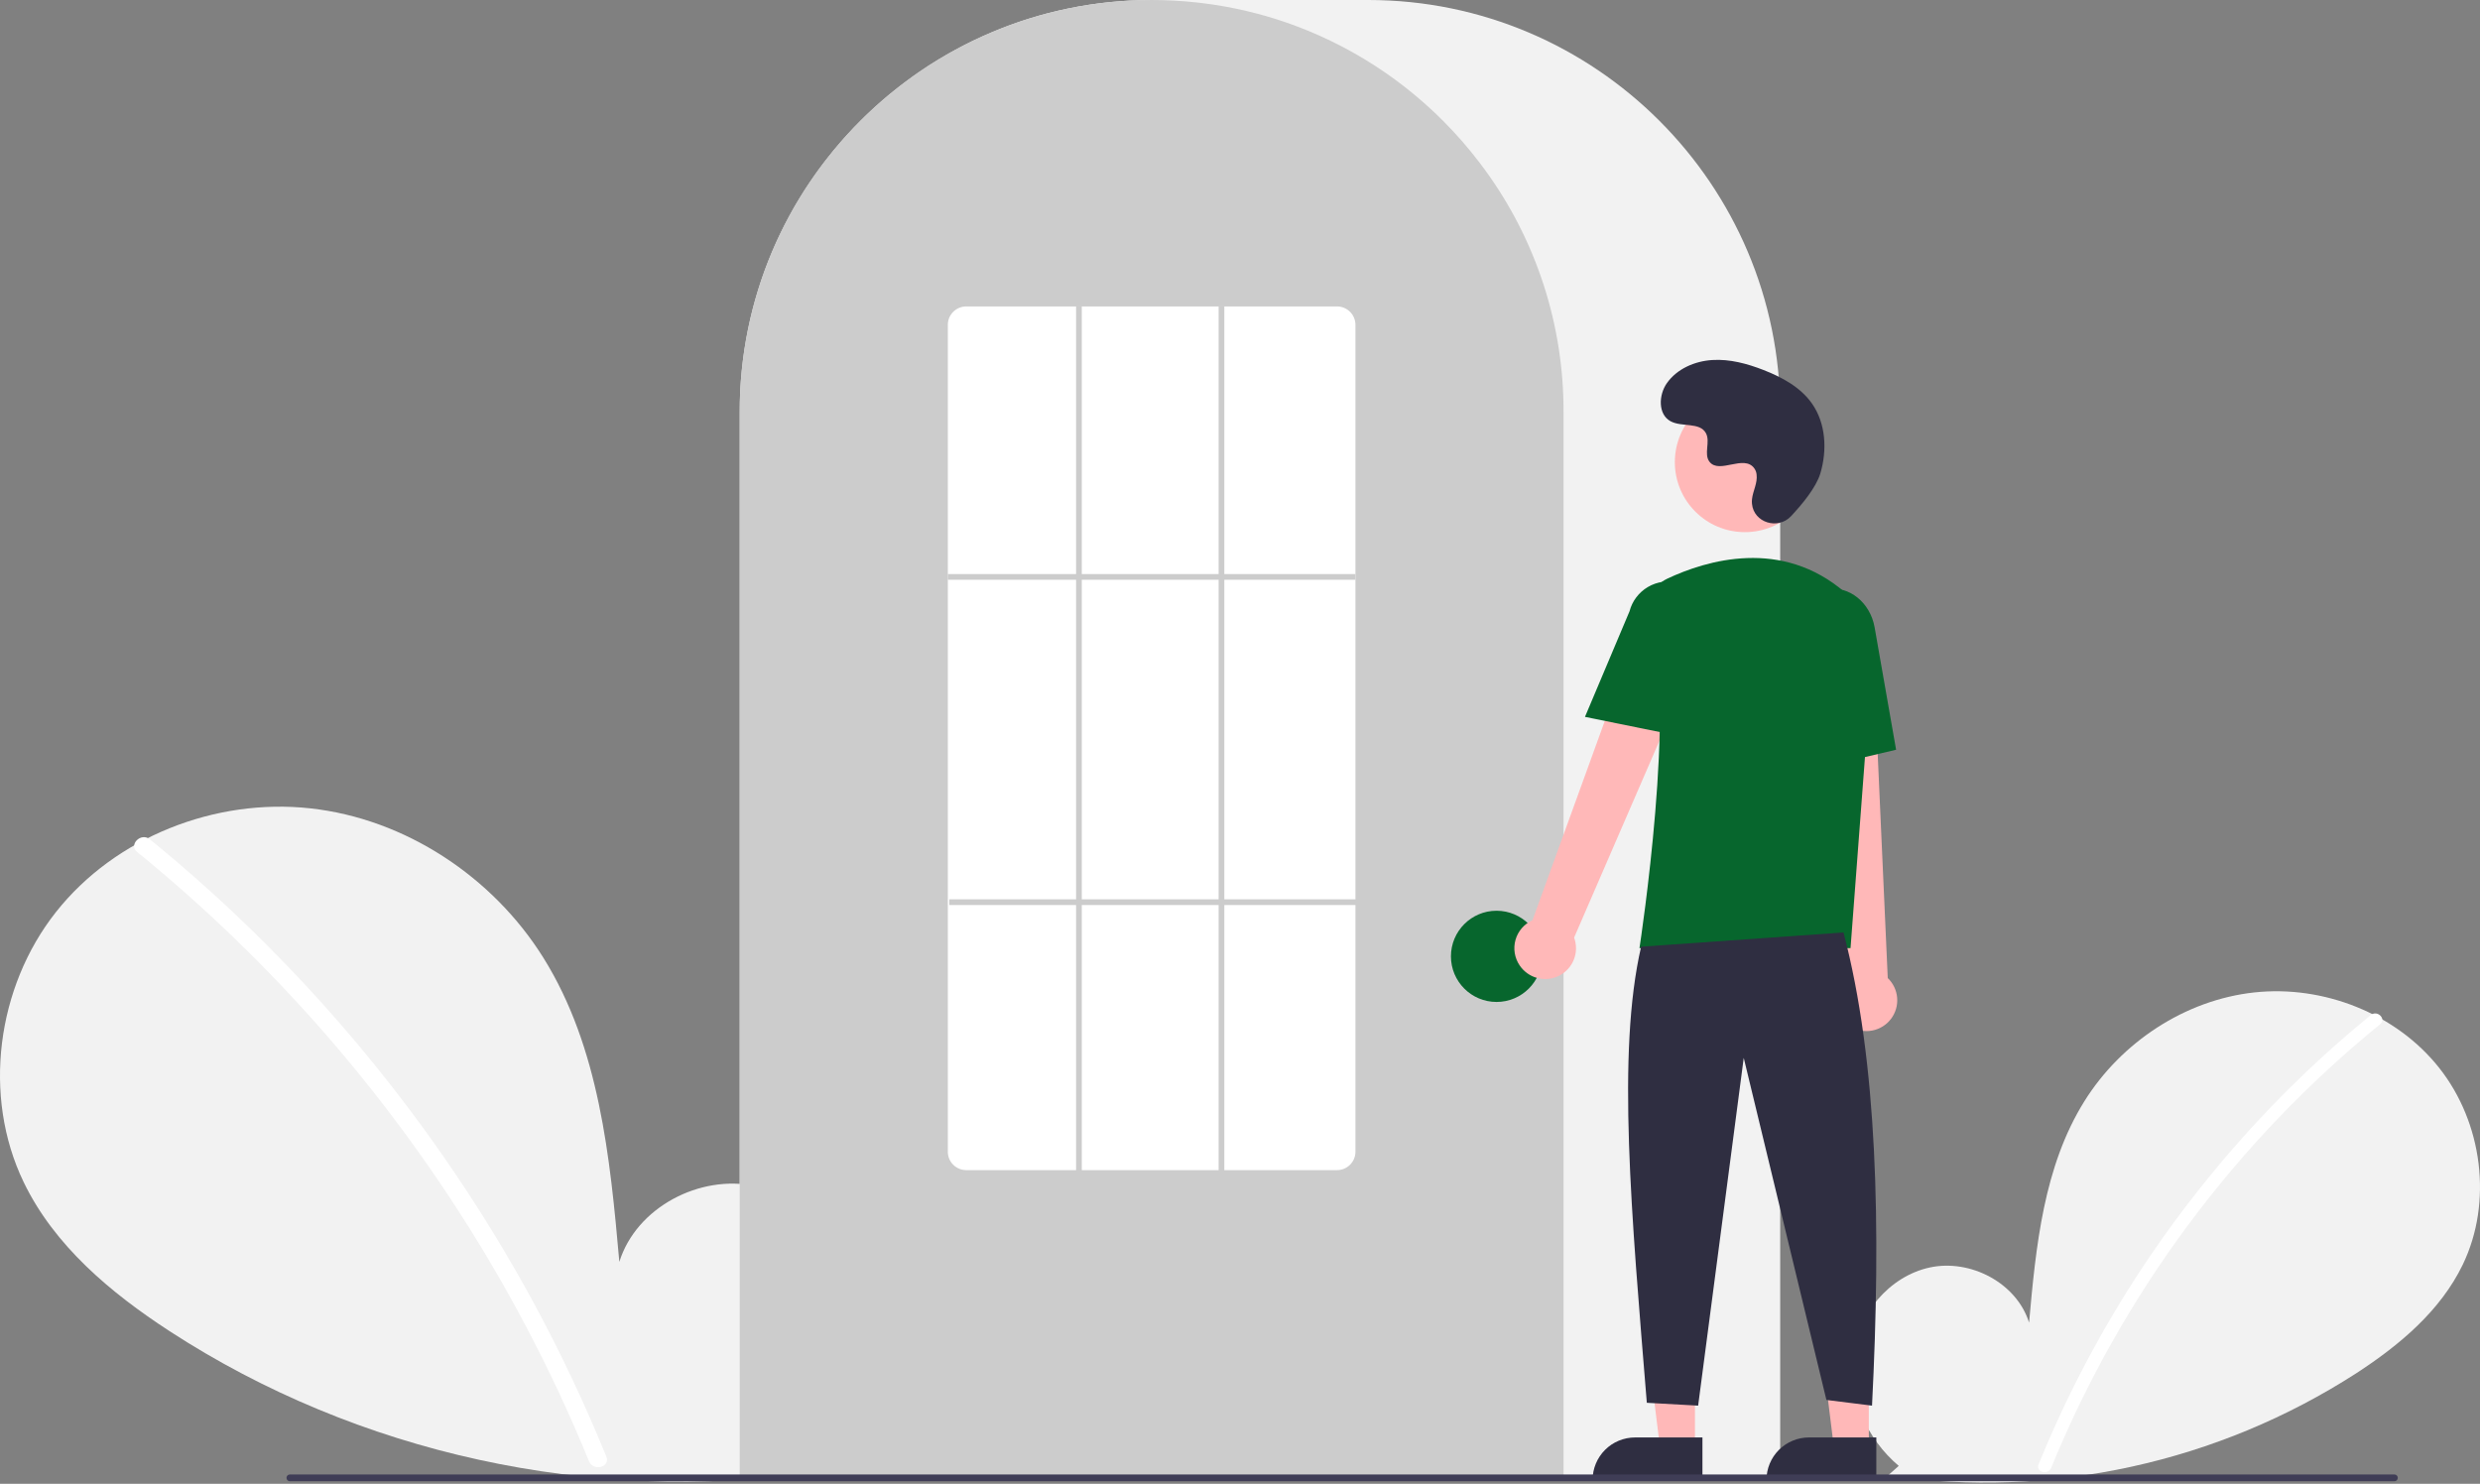 <svg width="600" height="359" viewBox="0 0 600 359" fill="none" xmlns="http://www.w3.org/2000/svg">
<rect x="0" y="0" width="600" height="359" fill="#808080" stroke="none"/>
<g clip-path="url(#clip0_686_8309)">
<path d="M459.375 354.66C451.693 348.169 447.027 337.915 448.251 327.933C449.474 317.951 457.053 308.775 466.884 306.655C476.715 304.535 487.921 310.403 490.907 320.006C492.551 301.491 494.444 282.201 504.288 266.434C513.201 252.157 528.639 241.942 545.37 240.114C562.101 238.287 579.716 245.189 590.151 258.395C600.585 271.6 603.14 290.798 595.832 305.96C590.449 317.128 580.53 325.44 570.138 332.202C536.557 353.869 496.282 362.68 456.722 357.014L459.375 354.66Z" fill="#F2F2F2"/>
<path d="M573.605 245.572C559.8 256.816 547.135 269.392 535.794 283.118C518.045 304.525 503.683 328.527 493.207 354.286C492.44 356.165 495.491 356.984 496.25 355.125C513.39 313.261 540.753 276.362 575.837 247.803C577.412 246.52 575.168 244.299 573.605 245.572Z" fill="white"/>
<path d="M193.15 352.896C203.7 343.981 210.109 329.898 208.428 316.187C206.748 302.477 196.338 289.873 182.836 286.961C169.333 284.05 153.941 292.109 149.84 305.299C147.582 279.869 144.982 253.374 131.461 231.718C119.219 212.109 98.015 198.078 75.035 195.568C52.055 193.058 27.86 202.538 13.528 220.676C-0.804 238.814 -4.313 265.183 5.725 286.006C13.119 301.347 26.742 312.763 41.016 322.051C86.554 351.682 143.043 364.04 196.793 356.13" fill="#F2F2F2"/>
<path d="M36.253 203.064C55.214 218.508 72.609 235.781 88.186 254.634C103.766 273.467 117.482 293.766 129.142 315.248C135.66 327.298 141.515 339.695 146.681 352.383C147.734 354.964 143.543 356.088 142.501 353.535C133.351 331.166 122.03 309.747 108.702 289.586C95.438 269.498 80.257 250.744 63.372 233.587C53.821 223.888 43.745 214.721 33.188 206.128C31.024 204.366 34.107 201.316 36.253 203.064L36.253 203.064Z" fill="white"/>
<path d="M430.69 357.931H178.966V99.655C178.966 44.705 223.671 0 278.621 0H331.035C385.985 0 430.69 44.705 430.69 99.655V357.931Z" fill="#F2F2F2"/>
<path d="M378.276 357.931H178.965V99.655C178.91 78.6 185.578 58.076 197.997 41.073C198.455 40.449 198.911 39.833 199.382 39.224C205.389 31.345 212.538 24.407 220.592 18.637C221.047 18.306 221.504 17.981 221.967 17.656C228.707 12.992 235.997 9.179 243.672 6.305C244.128 6.132 244.592 5.959 245.056 5.793C251.997 3.315 259.193 1.619 266.51 0.733C266.964 0.671 267.429 0.623 267.895 0.574C275.025 -0.188 282.217 -0.188 289.347 0.574C289.811 0.623 290.277 0.671 290.736 0.734C298.051 1.619 305.245 3.316 312.185 5.793C312.649 5.959 313.113 6.132 313.57 6.305C321.151 9.143 328.355 12.899 335.023 17.488C335.486 17.806 335.95 18.132 336.406 18.457C340.921 21.68 345.162 25.27 349.085 29.191C352.231 32.336 355.163 35.688 357.86 39.226C358.33 39.833 358.786 40.449 359.243 41.072C371.663 58.075 378.331 78.599 378.276 99.655V357.931Z" fill="#CCCCCC"/>
<path d="M362.069 242.414C368.163 242.414 373.103 237.474 373.103 231.379C373.103 225.285 368.163 220.345 362.069 220.345C355.974 220.345 351.034 225.285 351.034 231.379C351.034 237.474 355.974 242.414 362.069 242.414Z" fill="#07662D"/>
<path d="M410.069 350.195H401.614L397.591 317.583L410.07 317.583L410.069 350.195Z" fill="#FFB8B8"/>
<path d="M395.573 347.779H411.88V358.046H385.307C385.307 356.698 385.572 355.363 386.088 354.117C386.604 352.871 387.36 351.74 388.314 350.786C389.267 349.833 390.399 349.077 391.645 348.561C392.89 348.045 394.225 347.779 395.573 347.779Z" fill="#2F2E41"/>
<path d="M452.137 350.195H443.682L439.659 317.583L452.138 317.583L452.137 350.195Z" fill="#FFB8B8"/>
<path d="M437.643 347.779H453.949V358.046H427.376C427.376 356.698 427.642 355.363 428.158 354.117C428.673 352.871 429.43 351.74 430.383 350.786C431.336 349.833 432.468 349.077 433.714 348.561C434.959 348.045 436.295 347.779 437.643 347.779Z" fill="#2F2E41"/>
<path d="M367.654 233.565C367.045 232.669 366.641 231.65 366.469 230.581C366.297 229.512 366.362 228.418 366.658 227.376C366.955 226.334 367.476 225.37 368.186 224.552C368.895 223.733 369.775 223.08 370.764 222.639L399.506 143.421L413.649 151.139L380.832 226.843C381.463 228.554 381.445 230.436 380.781 232.135C380.117 233.833 378.853 235.229 377.229 236.057C375.604 236.886 373.732 237.09 371.968 236.631C370.203 236.171 368.668 235.081 367.654 233.565Z" fill="#FFB8B8"/>
<path d="M447.818 248.451C446.878 247.912 446.068 247.174 445.445 246.288C444.821 245.402 444.4 244.391 444.21 243.325C444.019 242.258 444.065 241.163 444.344 240.117C444.623 239.07 445.128 238.097 445.823 237.267L436.919 153.467L453.014 154.203L456.714 236.631C458.032 237.891 458.841 239.591 458.989 241.409C459.137 243.226 458.613 245.035 457.516 246.492C456.42 247.949 454.827 248.953 453.039 249.314C451.252 249.675 449.394 249.368 447.818 248.451Z" fill="#FFB8B8"/>
<path d="M422.142 128.747C431.497 128.747 439.08 121.164 439.08 111.809C439.08 102.454 431.497 94.87 422.142 94.87C412.787 94.87 405.203 102.454 405.203 111.809C405.203 121.164 412.787 128.747 422.142 128.747Z" fill="#FFB8B8"/>
<path d="M447.71 229.392H396.644L396.705 228.995C396.797 228.401 405.806 169.382 399.161 150.073C398.495 148.176 398.553 146.099 399.326 144.242C400.099 142.385 401.531 140.88 403.347 140.016H403.347C412.845 135.543 431.077 130.036 446.465 143.401C448.729 145.401 450.497 147.899 451.629 150.7C452.762 153.5 453.227 156.525 452.988 159.537L447.71 229.392Z" fill="#07662D"/>
<path d="M406.452 178.104L383.461 173.44L394.238 147.902C394.883 145.428 396.482 143.312 398.686 142.016C400.889 140.72 403.517 140.351 405.992 140.99C408.467 141.629 410.587 143.224 411.888 145.424C413.189 147.625 413.564 150.251 412.931 152.728L406.452 178.104Z" fill="#07662D"/>
<path d="M435.897 186.764L434.515 155.08C433.466 149.124 436.876 143.494 442.12 142.574C447.365 141.657 452.486 145.788 453.539 151.787L458.734 181.393L435.897 186.764Z" fill="#07662D"/>
<path d="M446.011 225.599C454.228 256.893 455.125 296.681 452.908 340.082L441.873 338.703L421.873 255.944L410.839 340.082L398.425 339.392C394.717 293.854 391.106 254.761 397.046 229.047L446.011 225.599Z" fill="#2F2E41"/>
<path d="M433.303 124.899C430.143 128.265 424.275 126.458 423.863 121.86C423.831 121.503 423.833 121.144 423.87 120.787C424.082 118.75 425.259 116.901 424.977 114.75C424.914 114.215 424.714 113.705 424.398 113.268C421.88 109.896 415.969 114.776 413.592 111.724C412.135 109.852 413.848 106.905 412.73 104.813C411.254 102.052 406.882 103.414 404.141 101.902C401.091 100.219 401.273 95.54 403.281 92.693C405.73 89.222 410.023 87.369 414.263 87.102C418.502 86.835 422.713 87.981 426.671 89.524C431.168 91.277 435.628 93.699 438.396 97.653C441.761 102.462 442.085 108.928 440.402 114.551C439.378 117.972 435.884 122.151 433.303 124.899Z" fill="#2F2E41"/>
<path d="M579.298 358.375H70.129C69.912 358.374 69.704 358.287 69.55 358.133C69.397 357.98 69.311 357.771 69.311 357.554C69.311 357.336 69.397 357.128 69.55 356.974C69.704 356.82 69.912 356.733 70.129 356.733H579.298C579.515 356.733 579.723 356.82 579.877 356.974C580.03 357.128 580.116 357.336 580.116 357.554C580.116 357.771 580.03 357.98 579.877 358.133C579.723 358.287 579.515 358.374 579.298 358.375Z" fill="#3F3D56"/>
<path d="M323.448 283.103H233.793C232.613 283.11 231.478 282.648 230.637 281.818C229.797 280.989 229.32 279.86 229.311 278.679V78.562C229.32 77.382 229.797 76.253 230.637 75.423C231.478 74.594 232.613 74.132 233.793 74.138H323.448C324.629 74.132 325.764 74.594 326.605 75.423C327.445 76.253 327.922 77.382 327.931 78.562V278.679C327.922 279.86 327.445 280.989 326.605 281.818C325.764 282.648 324.629 283.11 323.448 283.103Z" fill="white"/>
<path d="M327.931 138.889H229.311V140.269H327.931V138.889Z" fill="#CCCCCC"/>
<path d="M328.276 217.586H229.655V218.965H328.276V217.586Z" fill="#CCCCCC"/>
<path d="M261.724 74.138H260.345V283.793H261.724V74.138Z" fill="#CCCCCC"/>
<path d="M296.206 74.138H294.827V283.793H296.206V74.138Z" fill="#CCCCCC"/>
</g>
<defs>
<clipPath id="clip0_686_8309">
<rect width="600" height="358.716" fill="white"/>
</clipPath>
</defs>
</svg>
